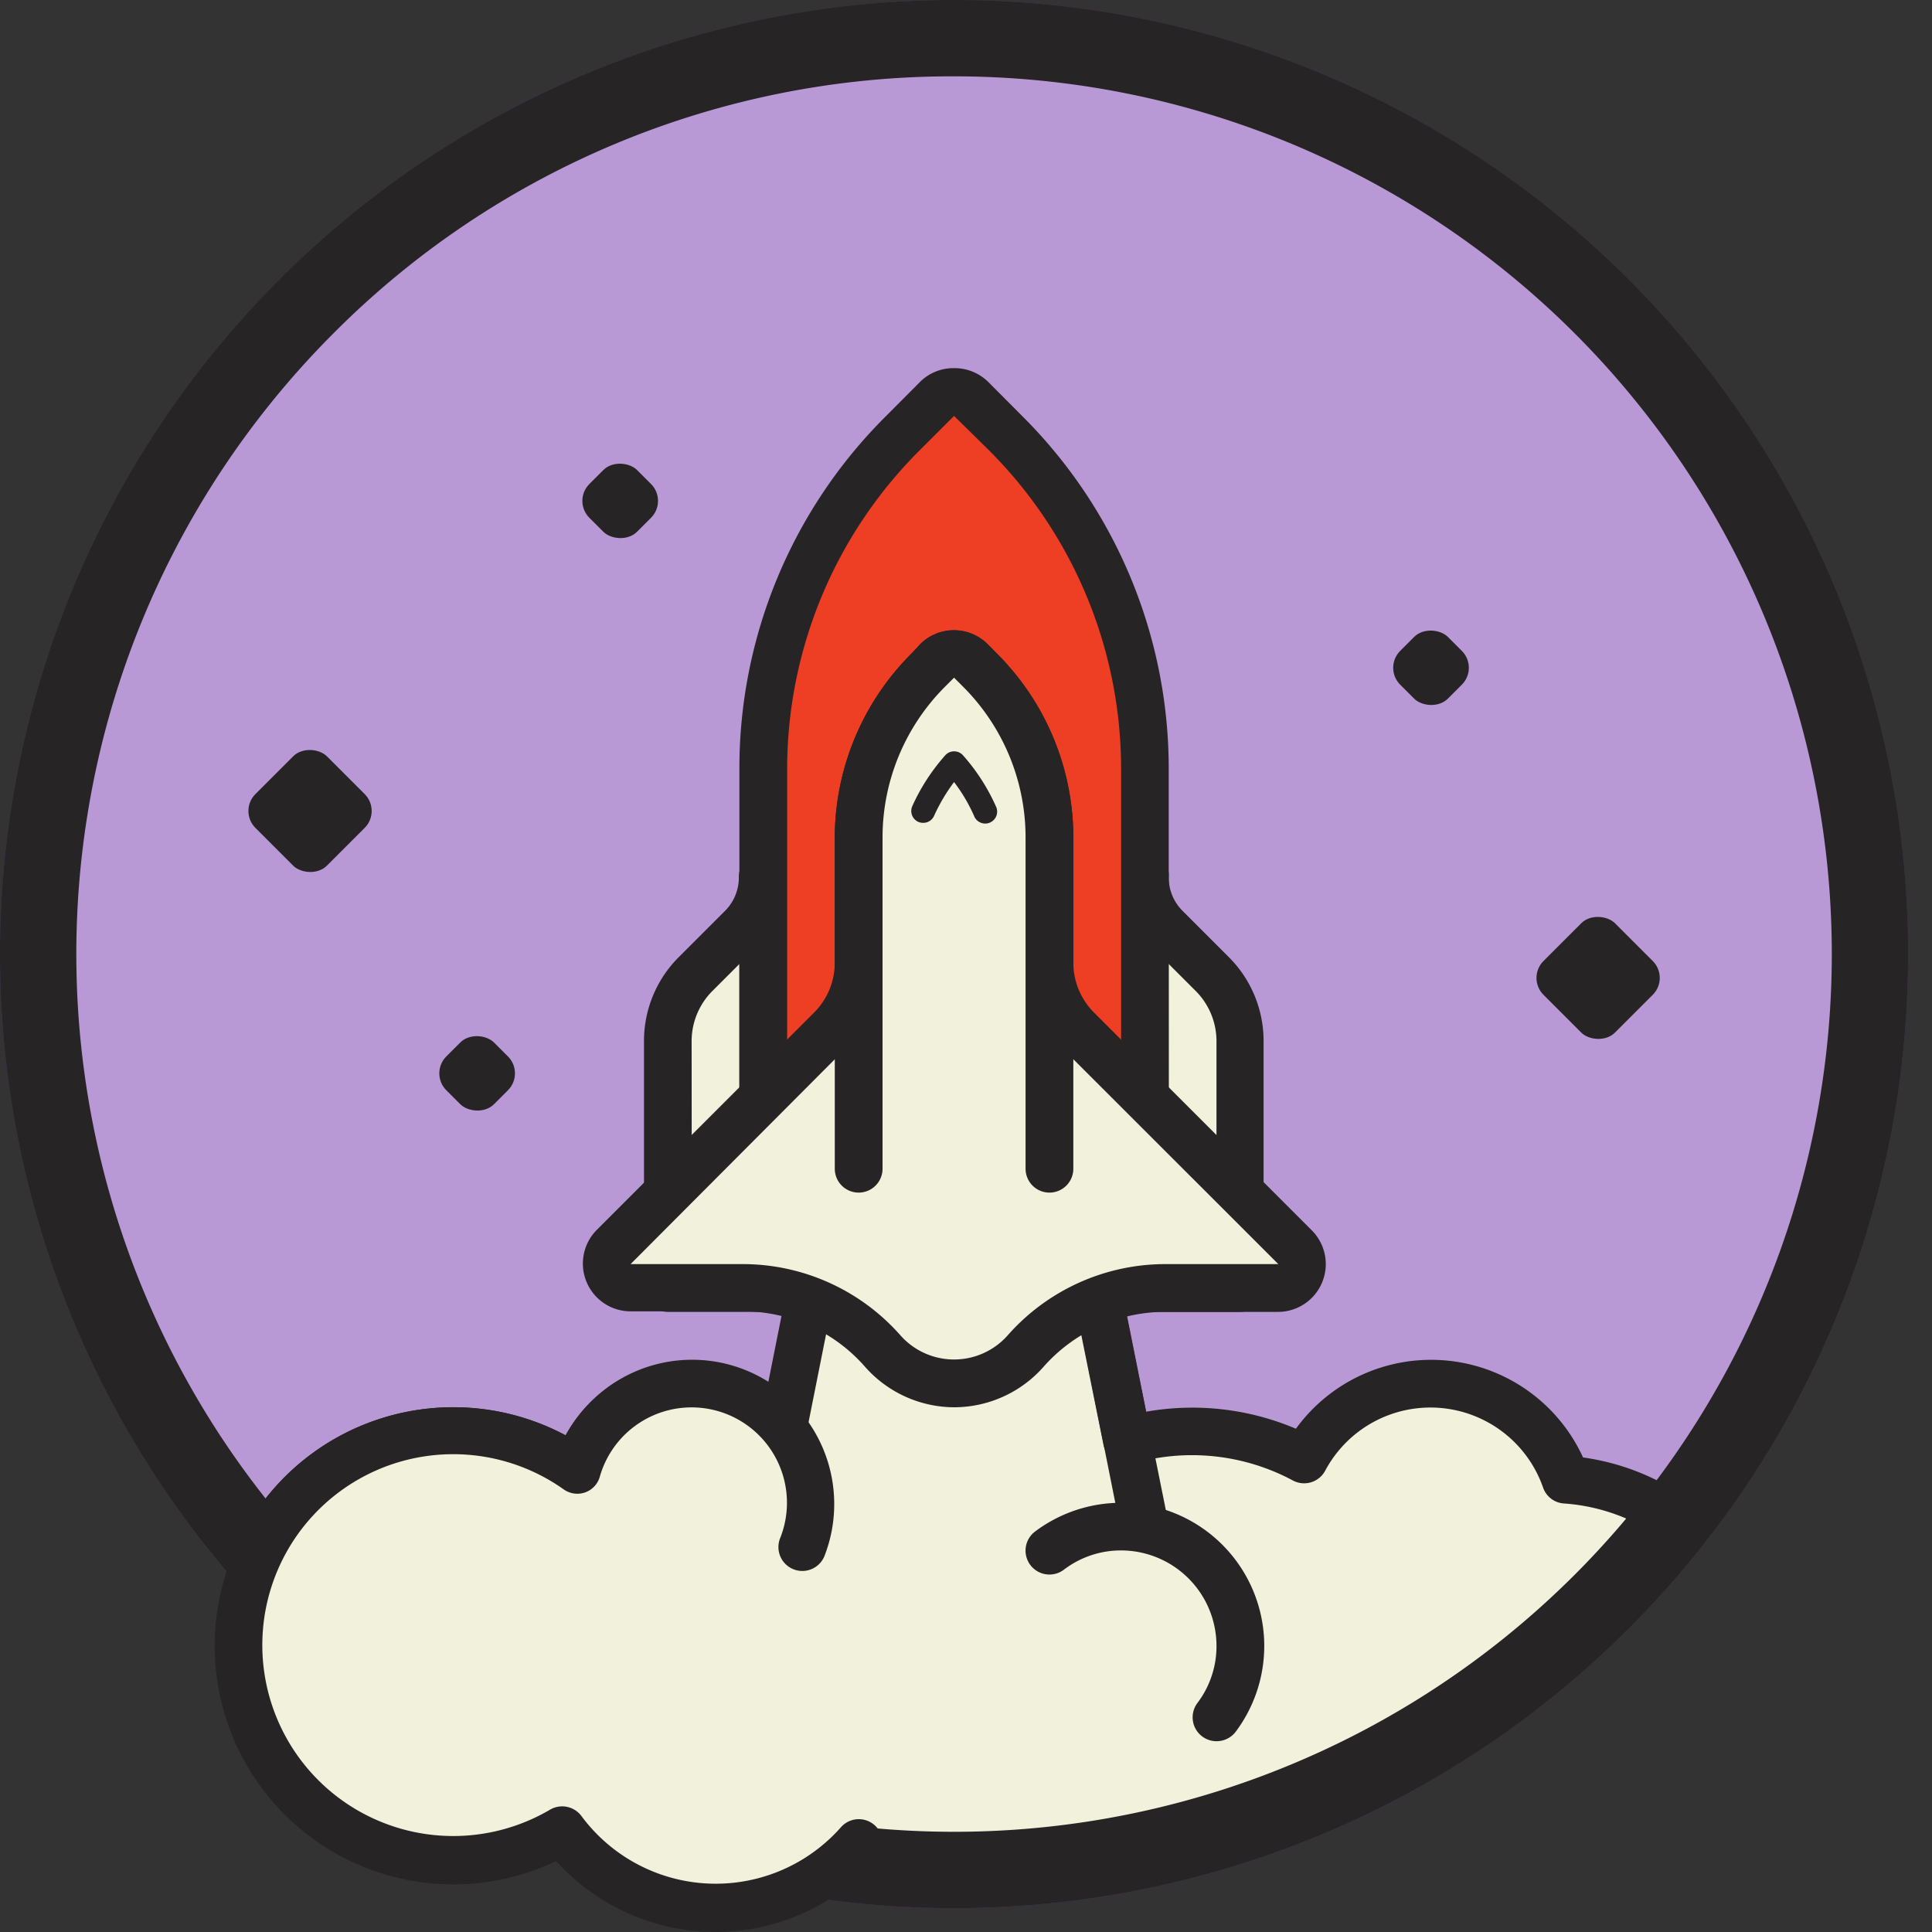 <svg id="Layer_1" data-name="Layer 1" xmlns="http://www.w3.org/2000/svg" viewBox="0 0 144 144"><rect x="0" y="0" width="144" height="144" fill="#333333" stroke="none"/><defs><style>.cls-1{fill:#fff;}.cls-2{opacity:0.5;}.cls-3{fill:#7233ad;}.cls-4{fill:#f2f1dc;}.cls-5{fill:#262425;}.cls-6{fill:#ee3e23;}</style></defs><title>badge 1 hw</title><g id="Hello_World_Badge" data-name="Hello World Badge"><circle class="cls-1" cx="71.12" cy="71.11" r="67.56"/><g class="cls-2"><circle class="cls-3" cx="71.11" cy="71.11" r="71.11"/></g><path class="cls-4" d="M124.27,112.8A67.36,67.36,0,0,1,77.8,138.34q-3.3.33-6.69.33A67.39,67.39,0,0,1,19.74,115,16,16,0,0,1,43,109.59a8.88,8.88,0,0,1,15.38-3.28L60.44,96H81.78l2.27,11.34a17.81,17.81,0,0,1,13.21,1.42,10.66,10.66,0,0,1,19.48,1.5A15.94,15.94,0,0,1,124.27,112.8Z"/><path class="cls-5" d="M71.11,140.44a69.25,69.25,0,0,1-52.72-24.3,1.79,1.79,0,0,1-.21-2,17.79,17.79,0,0,1,24-7.15,10.66,10.66,0,0,1,15.09-4l1.46-7.32a1.79,1.79,0,0,1,1.74-1.43H81.78a1.78,1.78,0,0,1,1.74,1.43l1.91,9.55a19.74,19.74,0,0,1,11.16,1.27,12.45,12.45,0,0,1,21.4,2.14,17.88,17.88,0,0,1,7.25,2.7,1.76,1.76,0,0,1,.78,1.2,1.74,1.74,0,0,1-.35,1.39A69.15,69.15,0,0,1,78,140.11C75.72,140.33,73.41,140.44,71.11,140.44ZM21.93,114.79a65.74,65.74,0,0,0,49.18,22.1c2.18,0,4.37-.11,6.52-.32a66.05,66.05,0,0,0,11.67-2.23,65.35,65.35,0,0,0,32.26-21,14.21,14.21,0,0,0-5-1.28,1.77,1.77,0,0,1-1.55-1.19,8.89,8.89,0,0,0-16.24-1.25,1.78,1.78,0,0,1-2.4.73,15.92,15.92,0,0,0-11.89-1.28,1.79,1.79,0,0,1-2.23-1.37l-2-9.9H61.9l-1.77,8.88a1.78,1.78,0,0,1-3.11.79,7.11,7.11,0,0,0-12.31,2.62A1.77,1.77,0,0,1,42,111a14.23,14.23,0,0,0-20,3.75Z"/><path class="cls-5" d="M71.11,5.69a65.42,65.42,0,0,1,46.26,111.68A65.42,65.42,0,0,1,24.85,24.85,65,65,0,0,1,71.11,5.69m0-5.69a71.11,71.11,0,1,0,71.11,71.11A71.11,71.11,0,0,0,71.11,0Z"/><path class="cls-4" d="M64,137.41a14.23,14.23,0,0,1-22.1-.95A16,16,0,1,1,43,109.59a8.89,8.89,0,1,1,16.8,5.74"/><path class="cls-5" d="M53.33,144a16.05,16.05,0,0,1-11.88-5.29,17.78,17.78,0,1,1,.7-31.73,10.67,10.67,0,0,1,19.3,9,1.78,1.78,0,0,1-3.3-1.34,7.11,7.11,0,1,0-13.44-4.59,1.74,1.74,0,0,1-1.11,1.19A1.76,1.76,0,0,1,42,111a14.23,14.23,0,1,0-1,23.88,1.79,1.79,0,0,1,2.34.48,12.45,12.45,0,0,0,19.34.83,1.77,1.77,0,1,1,2.66,2.35A16,16,0,0,1,53.33,144Z"/><path class="cls-5" d="M86,119.11a1.77,1.77,0,0,1-1.74-1.43L80,96.35a1.78,1.78,0,0,1,3.49-.7L87.79,117a1.79,1.79,0,0,1-1.4,2.1A2,2,0,0,1,86,119.11Z"/><path class="cls-4" d="M90.67,128a8.9,8.9,0,0,0-12.45-12.45"/><path class="cls-5" d="M90.67,129.78a1.78,1.78,0,0,1-1.42-2.85,7,7,0,0,0,1.42-4.26,7.12,7.12,0,0,0-7.11-7.11A7,7,0,0,0,79.29,117a1.78,1.78,0,0,1-2.14-2.85,10.67,10.67,0,0,1,14.94,14.94A1.79,1.79,0,0,1,90.67,129.78Z"/><rect class="cls-5" x="43.71" y="34.82" width="5.03" height="5.03" rx="1.78" ry="1.78" transform="translate(-12.86 43.62) rotate(-45)"/><rect class="cls-5" x="33.04" y="77.49" width="5.03" height="5.03" rx="1.78" ry="1.78" transform="translate(-46.15 48.57) rotate(-45)"/><rect class="cls-5" x="19.34" y="56.67" width="7.54" height="7.54" rx="1.78" ry="1.78" transform="translate(-35.97 34.05) rotate(-45)"/><rect class="cls-5" x="104.15" y="47.26" width="5.03" height="5.03" rx="1.78" ry="1.78" transform="translate(-3.96 90) rotate(-45)"/><rect class="cls-5" x="115.34" y="69.12" width="7.54" height="7.54" rx="1.78" ry="1.78" transform="translate(-16.65 105.57) rotate(-45)"/><path class="cls-4" d="M49.78,77.61V96h7.11V65.35a5.34,5.34,0,0,1-1.56,3.77l-3.47,3.46A7.15,7.15,0,0,0,49.78,77.61Z"/><path class="cls-5" d="M56.89,97.78H49.78A1.78,1.78,0,0,1,48,96V77.61a8.82,8.82,0,0,1,2.6-6.28l3.47-3.47a3.52,3.52,0,0,0,1-2.51,1.78,1.78,0,0,1,3.56,0V96A1.78,1.78,0,0,1,56.89,97.78Zm-5.33-3.56h3.55V71.85l-2,2a5.29,5.29,0,0,0-1.56,3.77Z"/><path class="cls-4" d="M92.44,77.61V96H85.33V65.35a5.38,5.38,0,0,0,1.56,3.77l3.47,3.46A7.11,7.11,0,0,1,92.44,77.61Z"/><path class="cls-5" d="M92.44,97.78H85.33A1.78,1.78,0,0,1,83.56,96V65.35a1.78,1.78,0,1,1,3.55,0,3.52,3.52,0,0,0,1,2.51l3.47,3.47a8.82,8.82,0,0,1,2.6,6.28V96A1.78,1.78,0,0,1,92.44,97.78Zm-5.33-3.56h3.56V77.61a5.3,5.3,0,0,0-1.57-3.77l-2-2Z"/><path class="cls-6" d="M72.37,29.7l2.55,2.55A35.54,35.54,0,0,1,85.33,57.39V96H56.89V57.39A35.54,35.54,0,0,1,67.3,32.25l2.55-2.55A1.79,1.79,0,0,1,72.37,29.7Z"/><path class="cls-5" d="M85.33,97.78H56.89A1.78,1.78,0,0,1,55.11,96V57.39A37,37,0,0,1,66.05,31l2.55-2.56a3.52,3.52,0,0,1,2.51-1,3.57,3.57,0,0,1,2.52,1h0L76.18,31A37.07,37.07,0,0,1,87.11,57.39V96A1.78,1.78,0,0,1,85.33,97.78ZM58.67,94.22H83.56V57.39a33.56,33.56,0,0,0-9.9-23.88L71.11,31l-2.55,2.55a33.55,33.55,0,0,0-9.89,23.88Z"/><path class="cls-4" d="M95.26,96h-8.6a13.81,13.81,0,0,0-10.25,4.75,7.13,7.13,0,0,1-10.6,0A13.8,13.8,0,0,0,55.57,96H47a1.77,1.77,0,0,1-1.26-3L61.92,76.75a7.11,7.11,0,0,0,2.08-5V62.47a17.73,17.73,0,0,1,5.21-12.56l.64-.65a1.77,1.77,0,0,1,2.52,0l.65.65a17.76,17.76,0,0,1,5.2,12.56v9.25a7.08,7.08,0,0,0,2.09,5L96.52,93A1.77,1.77,0,0,1,95.26,96Z"/><path class="cls-5" d="M71.11,104.89a8.9,8.9,0,0,1-6.62-3,12.1,12.1,0,0,0-8.92-4.15H47a3.56,3.56,0,0,1-2.52-6.07L60.66,75.49a5.26,5.26,0,0,0,1.56-3.77V62.47A19.43,19.43,0,0,1,68,48.65L68.6,48a3.55,3.55,0,0,1,5,0l.64.65A19.38,19.38,0,0,1,80,62.47v9.25a5.26,5.26,0,0,0,1.56,3.77L97.78,91.71a3.56,3.56,0,0,1-2.52,6.07h-8.6a12.1,12.1,0,0,0-8.93,4.15A8.9,8.9,0,0,1,71.11,104.89ZM55.57,94.22a15.67,15.67,0,0,1,11.57,5.34,5.34,5.34,0,0,0,7.94,0,15.67,15.67,0,0,1,11.58-5.34h8.62L79.05,78a8.84,8.84,0,0,1-2.61-6.29V62.47a15.89,15.89,0,0,0-4.68-11.31l-.65-.64-.65.64a15.89,15.89,0,0,0-4.68,11.31v9.25A8.84,8.84,0,0,1,63.17,78L47,94.22Z"/><path class="cls-4" d="M64,87.11V62.47A17.77,17.77,0,0,1,69.21,49.9l.64-.64a1.77,1.77,0,0,1,2.52,0l.65.64a17.81,17.81,0,0,1,5.2,12.57V87.11"/><path class="cls-5" d="M78.22,88.89a1.78,1.78,0,0,1-1.78-1.78V62.47a15.89,15.89,0,0,0-4.68-11.31l-.65-.65-.65.65a15.89,15.89,0,0,0-4.68,11.31V87.11a1.78,1.78,0,1,1-3.56,0V62.47A19.43,19.43,0,0,1,68,48.65L68.6,48a3.57,3.57,0,0,1,5,0l.65.66A19.38,19.38,0,0,1,80,62.47V87.11A1.78,1.78,0,0,1,78.22,88.89Z"/><path class="cls-4" d="M68.81,60.44a14,14,0,0,1,2.3-3.55,14,14,0,0,1,2.3,3.55"/><path class="cls-5" d="M68.81,61.33a.92.92,0,0,1-.36-.07A.89.89,0,0,1,68,60.08a14.84,14.84,0,0,1,2.45-3.78.87.87,0,0,1,.66-.3h0a.89.89,0,0,1,.67.3,14.81,14.81,0,0,1,2.44,3.78.89.89,0,1,1-1.62.73,12.37,12.37,0,0,0-1.49-2.52,13.36,13.36,0,0,0-1.49,2.52A.88.88,0,0,1,68.81,61.33Z"/></g></svg>